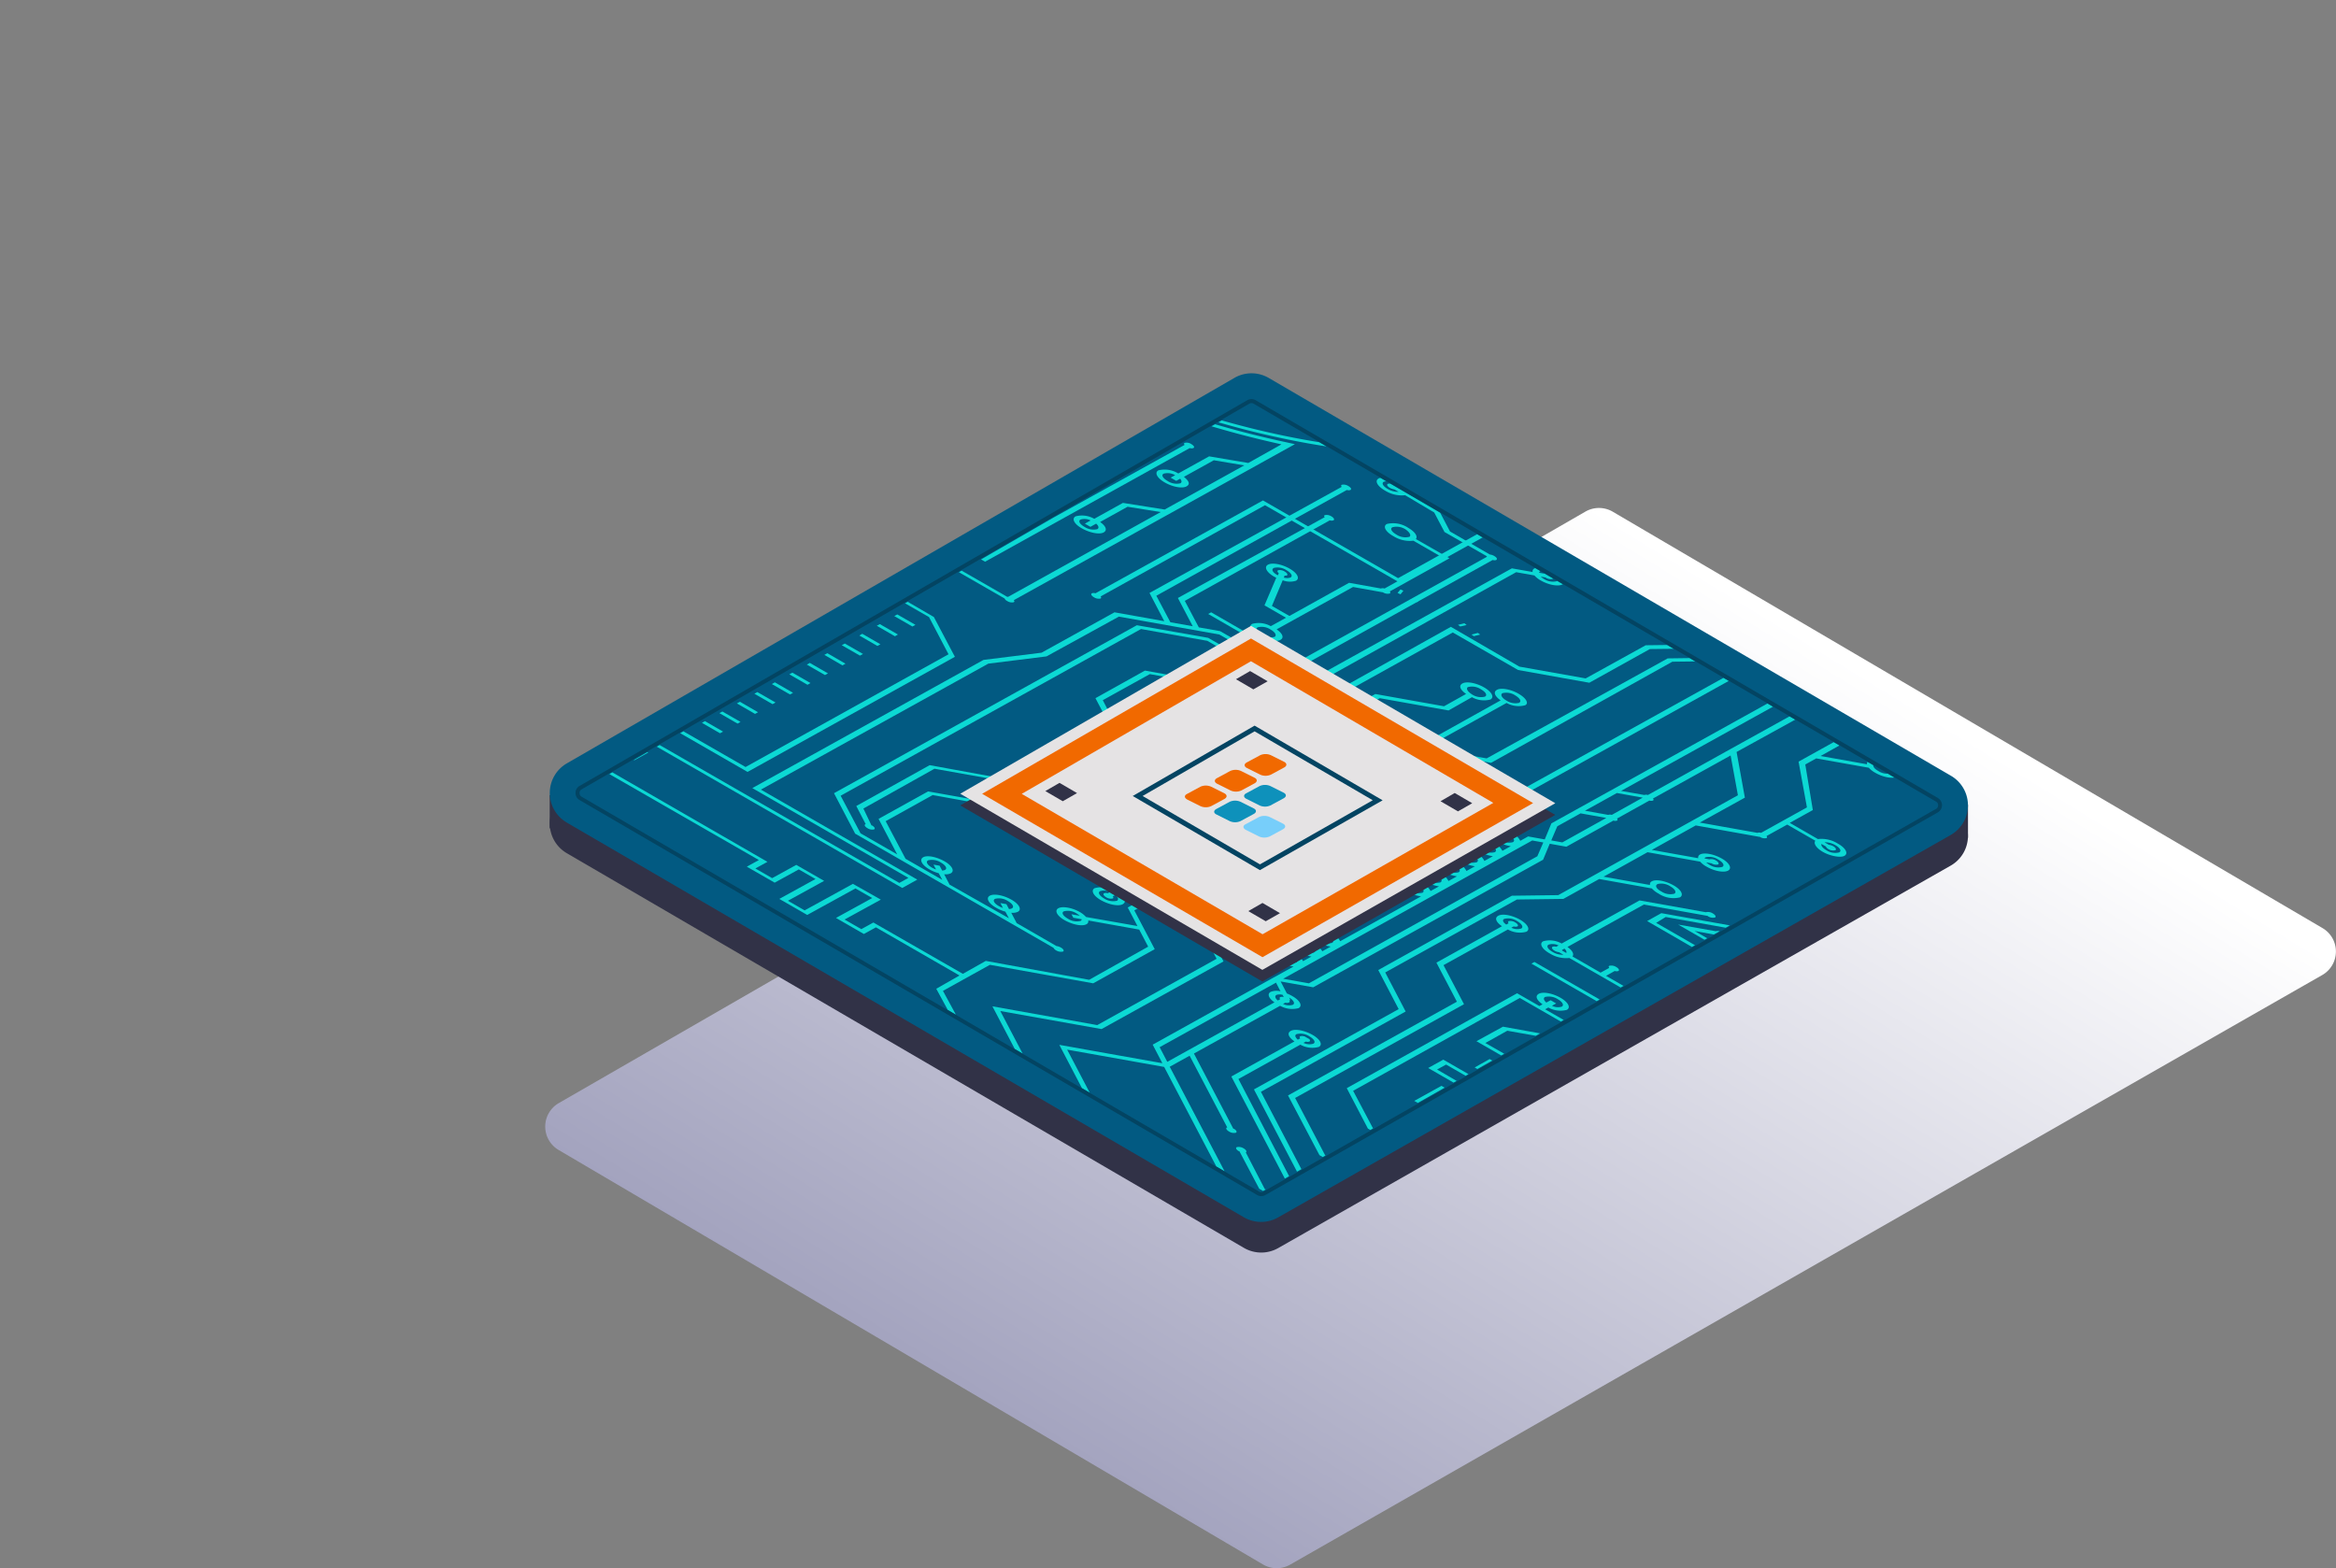 <svg xmlns="http://www.w3.org/2000/svg" xmlns:xlink="http://www.w3.org/1999/xlink" viewBox="0 0 352.3 236.51"><rect x="0" y="0" width="352.3" height="236.51" fill="#808080" stroke="none"/><defs><style>.cls-1{fill:none;}.cls-2{isolation:isolate;}.cls-3{mix-blend-mode:multiply;fill:url(#_ÂÁ_Ï_ÌÌ_È_ËÂÌÚ_12);}.cls-4{fill:#313247;}.cls-5{fill:#025a82;}.cls-6{clip-path:url(#clip-path);}.cls-7{fill:#0cd9d4;}.cls-8{fill:#e5e3e4;}.cls-9{fill:#f16900;}.cls-10{fill:#034462;}.cls-11{fill:#0e91bb;}.cls-12{fill:#77cefa;}</style><linearGradient id="_ÂÁ_Ï_ÌÌ_È_ËÂÌÚ_12" x1="89.29" y1="174.98" x2="177.18" y2="31.75" gradientUnits="userSpaceOnUse"><stop offset="0" stop-color="#a1a1bd"/><stop offset="1" stop-color="#fff"/></linearGradient><clipPath id="clip-path" transform="translate(82.21 56.29)"><polygon class="cls-1" points="107.92 123.52 4.68 63.34 106.6 4.48 210.59 65.1 107.92 123.52"/></clipPath></defs><g class="cls-2"><g id="Layer_2" data-name="Layer 2"><g id="Layer_1-2" data-name="Layer 1"><path class="cls-3" d="M268.07,83.68,161,20.87a4.1,4.1,0,0,0-4.12,0L2.05,110.07a4.09,4.09,0,0,0,0,7.07l106.23,62.51a4.08,4.08,0,0,0,4.11,0L268,90.76A4.09,4.09,0,0,0,268.07,83.68Z" transform="translate(82.21 56.29)"/><path class="cls-4" d="M212,65.31l-102.91-60a5.16,5.16,0,0,0-5.17,0L3.26,63.46a5.16,5.16,0,0,0,0,8.91l102.17,59.55a5.18,5.18,0,0,0,5.14,0L212,74.24A5.15,5.15,0,0,0,212,65.31Z" transform="translate(82.21 56.29)"/><polygon class="cls-4" points="82.9 124.91 296.8 126.36 296.8 121.36 82.9 119.91 82.9 124.91"/><path class="cls-5" d="M212,60.69,109.12.7a5.16,5.16,0,0,0-5.17,0L3.26,58.84a5.16,5.16,0,0,0,0,8.91L105.41,127.3a5.18,5.18,0,0,0,5.14,0L212,69.62A5.15,5.15,0,0,0,212,60.69Z" transform="translate(82.21 56.29)"/><g class="cls-6"><path class="cls-7" d="M87,8.88a1.28,1.28,0,0,0-1-.19c-.12.06-.12.18,0,.31L63,21.73,44.26,11l3.88.69,4.33,2.49c-.33.4.13,1.1,1.15,1.69s2.61.92,3.24.57.19-1.17-1-1.84a4.73,4.73,0,0,0-3-.68l-4.68-2.69-5.17-.92-9.75-5.6L31.85,1.91,40.77-3,38.92-6.5,18.26-18.39l-.61.16L38.12-6.45l1.63,3L33.24.19l-1-1.92,5.7-3.17L31.34-8.68A.73.73,0,0,0,31-9.06a1.34,1.34,0,0,0-1.06-.19c-.2.12-.06.39.31.6a1.65,1.65,0,0,0,.67.22l5.74,3.3-5.44,3L32.6.54l-1.79,1,1.72,3.19L63.37,22.47l23.41-13a.84.84,0,0,0,.55,0C87.54,9.36,87.4,9.09,87,8.88ZM53.34,14.64l1.35.77.46-.25-1.36-.77a3,3,0,0,1,1.65.43c.69.39,1,.89.58,1.1a2.45,2.45,0,0,1-2-.35C53.53,15.26,53.25,14.88,53.34,14.64Z" transform="translate(82.21 56.29)"/><path class="cls-7" d="M111.88,10.43A149.4,149.4,0,0,1,68.87-6C58.45-12,50.12-18.61,44.58-25.11l-.65.16A78.87,78.87,0,0,0,57.15-13L50.78-9.49l-8.41-2.87L33-17.77a.79.79,0,0,0-.39-.38,1.31,1.31,0,0,0-1-.19c-.2.11-.06.38.31.6a1.82,1.82,0,0,0,.67.22L42-12.06l9.32,3.21,6.56-3.64c.74.53,1.5,1.07,2.28,1.59L52.48-6.63,44.1-9.57,25.53-20.25l-.62.16,14.62,8.41-3.45-.44-6.53-3.76a.8.8,0,0,0-.38-.38,1.32,1.32,0,0,0-1.05-.19c-.2.12-.06.38.32.6a1.56,1.56,0,0,0,.66.22l6.93,4,4.59.58,3.12,1.8L53-6l7.91-4.4c1.8,1.2,3.66,2.38,5.6,3.54l-10.75,6a.83.83,0,0,0-.55,0c-.21.11-.07.38.32.6a1.34,1.34,0,0,0,1.05.18c.11-.06.1-.18,0-.31l10.76-6,1,.6c.49.29,1,.56,1.49.84l-14.33,8a.83.83,0,0,0-.55,0c-.2.11-.06.38.32.6a1.29,1.29,0,0,0,1.06.18c.11-.06.11-.18,0-.31L70.75-4.42Q73.81-2.74,77-1.2l-3,1.7a3.89,3.89,0,0,0-3-.45c-.63.35-.2,1.18,1,1.84s2.62.93,3.25.58.3-.89-.42-1.47L77.9-.75c.85.41,1.7.81,2.56,1.2L74.1,4,63.8,2.15,54.87,7.1a.84.84,0,0,0-.55,0c-.2.11-.06.38.31.59a1.31,1.31,0,0,0,1.06.19c.12-.06.11-.18,0-.31l8.75-4.85,10.3,1.84L81.4.88c.88.4,1.76.78,2.65,1.16l-8.6,4.77L65.69,5.07l-10.83,6a.8.8,0,0,0-.54,0c-.21.11-.07.38.31.6a1.31,1.31,0,0,0,1,.18c.12-.06.11-.18,0-.3L66.33,5.66,76.1,7.4,85,2.45a149.74,149.74,0,0,0,26.05,8.27l-5,2.81-5.91-1-4.65,2.58a3.91,3.91,0,0,0-3-.47c-.63.35-.19,1.18,1,1.85s2.6.92,3.24.57.31-.87-.39-1.44l4.51-2.5,4.59.77-12,6.66-6.3-1-4.32,2.4a3.71,3.71,0,0,0-2.82-.37c-.63.35-.2,1.18,1,1.84s2.62.93,3.24.58.28-1-.54-1.57l4.14-2.3,5,.8-23,12.78-.16,0-42-24.14c.32-.4-.14-1.11-1.15-1.69a4.08,4.08,0,0,0-3.24-.58c-.62.35-.2,1.17,1,1.84a4.65,4.65,0,0,0,3,.68l42,24.14a.79.79,0,0,0,.39.38,1.29,1.29,0,0,0,1,.19c.12-.07.12-.18,0-.31l42.4-23.53ZM74.32,2a2.45,2.45,0,0,1-1.95-.35c-.7-.4-1-.89-.58-1.1a2.19,2.19,0,0,1,1.69.21l-.67.37.84.48.6-.33C74.53,1.56,74.58,1.84,74.32,2Zm21.5,14.59a2.45,2.45,0,0,1-1.95-.35c-.69-.4-1-.89-.58-1.1a2.27,2.27,0,0,1,1.73.23l-.68.37.84.49.59-.33C96,16.17,96.07,16.44,95.82,16.58ZM83.28,23.51a2.47,2.47,0,0,1-1.94-.35c-.7-.4-1-.89-.58-1.1a2,2,0,0,1,1.51.14l-.87.48.84.48.86-.48C83.48,23,83.57,23.34,83.28,23.51ZM26.68,9,26,8.65a.73.73,0,0,0-.37-.38,1.3,1.3,0,0,0-1.06-.19c-.2.11-.06.38.31.59a1.73,1.73,0,0,0,.67.23l.66.38a3.1,3.1,0,0,1-1.64-.43c-.69-.4-.95-.9-.58-1.1A2.44,2.44,0,0,1,26,8.09C26.49,8.41,26.77,8.78,26.68,9Z" transform="translate(82.21 56.29)"/><path class="cls-7" d="M126.4-37.92C99.6-53.33,66.54-60.06,49.2-54.18l.42.63c17-6,49.77.61,76.33,15.89C154.57-21.2,165.25-.82,149.77,7.78S98.39,10,69.77-6.5c-10.51-6-18.6-12.62-23.86-18.95l-.64.16c5.35,6.36,13.48,13,24,19C98.4,10.49,134.87,17,150.6,8.26c.27-.15.51-.31.76-.46L155.44,16,128.64,30.9,108.26,19.18,83,33.18a.87.87,0,0,0-.54,0c-.21.12-.07.38.31.6a1.32,1.32,0,0,0,1,.19c.12-.07.11-.19,0-.31l24.8-13.76L129,31.64l27.44-15.23-4.47-9C165.64-1.76,154.58-21.71,126.4-37.92Z" transform="translate(82.21 56.29)"/><path class="cls-7" d="M97.45,10.68a1.24,1.24,0,0,0-1-.18c-.13.06-.12.17,0,.3L66,27.68,33.29,8.89a.8.8,0,0,0-.38-.38,1.34,1.34,0,0,0-1.06-.19c-.2.11-.06.38.32.6a1.9,1.9,0,0,0,.66.22L66.35,28.42,97.22,11.28a.84.84,0,0,0,.55,0C98,11.17,97.83,10.9,97.45,10.68Z" transform="translate(82.21 56.29)"/><path class="cls-7" d="M92.31,9.74a1.28,1.28,0,0,0-1-.19c-.12.06-.11.18,0,.31L64.42,24.74,29.29,4.53c.33-.4-.13-1.1-1.15-1.69s-2.61-.92-3.24-.58-.19,1.18,1,1.85a4.71,4.71,0,0,0,3,.68l36,20.69L92.08,10.34a.8.8,0,0,0,.54,0C92.83,10.22,92.69,10,92.31,9.74ZM28.41,4l-.65-.38a.8.8,0,0,0-.38-.38,1.34,1.34,0,0,0-1.06-.19c-.2.12-.06.38.32.6a1.71,1.71,0,0,0,.67.22l.65.38a2.89,2.89,0,0,1-1.63-.43c-.7-.4-1-.89-.58-1.1a2.43,2.43,0,0,1,1.94.35C28.24,3.41,28.5,3.78,28.41,4Z" transform="translate(82.21 56.29)"/><path class="cls-7" d="M-53.77,3.82a4.71,4.71,0,0,0-3-.68l-2.84-1.63-.62.16,3,1.73c-.32.4.13,1.1,1.15,1.68s2.61.93,3.24.58S-52.61,4.49-53.77,3.82Zm.13,1.36a2.42,2.42,0,0,1-1.94-.35c-.55-.31-.83-.68-.73-.93l.66.38a.8.8,0,0,0,.38.38,1.31,1.31,0,0,0,1.05.19c.21-.12.06-.38-.31-.6A1.82,1.82,0,0,0-55.2,4l-.66-.38a2.94,2.94,0,0,1,1.64.43C-53.52,4.48-53.26,5-53.64,5.18Z" transform="translate(82.21 56.29)"/><path class="cls-7" d="M50.84,32.23c.32-.4-.14-1.1-1.16-1.69s-2.6-.92-3.23-.57-.2,1.17,1,1.83a4.68,4.68,0,0,0,3,.69l7.45,4.28,2.94,5.61-30.61,17L7.43,46.29,4.57,40.84,26.68,28.58-28.14-2.95l-1.63-3.16-.74.19,1.56,3L25.38,28.35,3.55,40.47l2.69,5.14L-3.3,40.12l-3.2-5.37,16.59-9.21L7.7,19.45-33.19-4.08l-.55-1-.72.19L-34-4,6.86,19.48l2.23,5.67L6.28,26.71l-1.11-2.1c.09-.13,0-.35-.36-.53a1.34,1.34,0,0,0-1.06-.19c-.2.11,0,.38.32.6l.28.13,1.28,2.45L.77,29.76l-1-1.91.06,0c.2-.11.06-.38-.31-.59a1.28,1.28,0,0,0-1-.19c-.21.11-.07.38.31.6l.08,0L.13,30.12-4.71,32.8l-1-1.87.05,0c.21-.11.06-.38-.31-.59A1.3,1.3,0,0,0-7,30.13c-.2.11-.06.38.32.59l.08,0,1.26,2.4-2.19,1.22,3,5-8.4-4.83-2.84-5.41L-1.06,21l-1.78-3.39L-33.94-.28c.33-.4-.12-1.11-1.14-1.69s-2.61-.93-3.24-.58-.19,1.17,1,1.84a4.65,4.65,0,0,0,3,.68L-12,12.83l-6.64-2.23-7.61-4.38c.33-.4-.13-1.1-1.15-1.69S-30,3.6-30.68,4s-.19,1.18,1,1.84a4.59,4.59,0,0,0,3,.68L-18.93,11l8.79,3,5,2.88-15.43-4.93-6.09-3.5A.79.79,0,0,0-27,8a1.31,1.31,0,0,0-1.05-.19c-.2.11-.06.38.32.6a1.72,1.72,0,0,0,.66.22l6.31,3.63,17.2,5.5,1.51,2.87-14.72,8.17,2.67,5.1-5.56-3.2L-23,25.24-11.72,19l-8.45-4.86c.33-.4-.13-1.1-1.14-1.69-1.16-.66-2.62-.93-3.24-.58s-.2,1.18,1,1.84a4.61,4.61,0,0,0,3,.68L-13,18.73l-11.07,6.14L-21,30-42.38,17.65l3.89.69,1.13.65c-.33.4.14,1.11,1.16,1.69s2.6.92,3.23.57.2-1.17-1-1.83a4.56,4.56,0,0,0-3-.68l-1.48-.85L-43.56,17l-9-5.2,4.43,1,.84.48c-.32.4.14,1.1,1.15,1.69s2.61.92,3.24.58.19-1.18-1-1.85a4.62,4.62,0,0,0-3-.67L-48,12.34-53.94,11l-2.72-1.56-3.09-5.89-2.39-1.38-.62.16,2.2,1.27,3.09,5.89,88,50.63L61.8,42.76l-3.17-6Zm-.88-.5-.65-.38a.89.89,0,0,0-.39-.38,1.32,1.32,0,0,0-1.05-.19c-.21.12-.07.38.31.6a1.76,1.76,0,0,0,.67.22l.65.38a2.91,2.91,0,0,1-1.63-.43c-.7-.4-1-.89-.58-1.1a2.43,2.43,0,0,1,1.94.35C49.78,31.11,50.05,31.48,50,31.73ZM-34.81-.78-36-1.46l-.46.25,1.18.67A3,3,0,0,1-36.89-1c-.7-.4-1-.9-.59-1.11a2.45,2.45,0,0,1,1.95.35C-35-1.4-34.71-1-34.81-.78Zm7.65,6.49-.66-.37A.79.79,0,0,0-28.21,5a1.25,1.25,0,0,0-1-.19c-.21.11-.07.38.31.59a1.73,1.73,0,0,0,.67.23l.65.38a3,3,0,0,1-1.64-.43c-.69-.4-1-.9-.57-1.1a2.42,2.42,0,0,1,1.94.34C-27.34,5.1-27.08,5.47-27.16,5.71Zm5.46,7.51a.76.76,0,0,0-.38-.38,1.32,1.32,0,0,0-1.05-.19c-.2.11-.07.38.31.6a1.76,1.76,0,0,0,.67.22l.66.38a2.94,2.94,0,0,1-1.64-.43c-.7-.4-1-.9-.58-1.1a2.39,2.39,0,0,1,1.94.35c.55.31.82.68.73.93Zm-14.78,6.27.66.38a.8.8,0,0,0,.38.38,1.28,1.28,0,0,0,1,.19c.21-.11.07-.38-.31-.6a1.82,1.82,0,0,0-.67-.22l-.66-.38a2.94,2.94,0,0,1,1.64.43c.7.4,1,.89.58,1.1a2.45,2.45,0,0,1-1.94-.34C-36.3,20.11-36.57,19.74-36.48,19.49Zm-10-5.74.66.38a.72.72,0,0,0,.38.38,1.32,1.32,0,0,0,1.05.19c.21-.12.06-.38-.32-.6a1.72,1.72,0,0,0-.66-.22L-46,13.5a2.94,2.94,0,0,1,1.64.43c.69.4.95.89.58,1.1a2.42,2.42,0,0,1-1.94-.34C-46.28,14.37-46.55,14-46.46,13.75Z" transform="translate(82.21 56.29)"/><path class="cls-7" d="M166.71,37.16,127,14.31a.87.87,0,0,0-.4-.38,1.27,1.27,0,0,0-1-.19c-.2.11-.06.38.32.6a1.76,1.76,0,0,0,.67.22l39.92,23L175,40.38,181.2,44,143.31,65l-5.18-.92L99.74,85.36l1.53,2.94-18,10L67.46,95.47,78.22,116l0,0c-.21.11-.06.38.31.6a1.35,1.35,0,0,0,1,.18c.21-.11.07-.38-.31-.6l-.08,0-10.49-20,15.27,2.72,18.39-10.2-1.55-2.94,38-21.1,5.18.92,38.53-21.38L175.25,40Z" transform="translate(82.21 56.29)"/><path class="cls-7" d="M104.56,106.43l9.34-5.18a3.65,3.65,0,0,0,2.79.34c.63-.34.2-1.17-1-1.84s-2.61-.92-3.24-.57-.28,1,.57,1.58l-9.53,5.29,9.37,17.87,33.64,19.53.46-.25-33.3-19.33Zm8.77-6.77a2.45,2.45,0,0,1,1.94.34c.7.41,1,.9.58,1.11a2,2,0,0,1-1.48-.13l.36-.2a.81.81,0,0,0,.54,0c.12-.07.11-.19,0-.31l.09,0-.85-.48-.08,0a.9.9,0,0,0-.55,0c-.12.07-.11.18,0,.31l-.36.2C113.14,100.17,113,99.82,113.33,99.66Z" transform="translate(82.21 56.29)"/><path class="cls-7" d="M217.44,43.6l.21-7.53,6.19-3.44-.46-.69-6.68,3.71-.11,3.8-5-1-7.44,4.14,1.26,6.89-16.37,9.09,1.26,6.9-6.92,3.84a.83.83,0,0,0-.55,0l0,0-8.69-1.55L180.94,64l-1.25-6.89L196.22,48l1.66-.92-1.27-6.89,23.54-13.07-.46-.69L195.63,39.74l1.26,6.89-1.52.85L192.86,46l1.82-1-51-29.34a.8.8,0,0,0-.38-.38,1.32,1.32,0,0,0-1.05-.19c-.21.11-.07.38.31.6a1.82,1.82,0,0,0,.67.22l50.17,28.86-1.37.76L137.33,14.1c.33-.41-.13-1.11-1.15-1.69s-2.61-.93-3.24-.58-.19,1.17,1,1.84a4.74,4.74,0,0,0,3,.68L191.56,45.8l-39.8,22.08-1,2.42-2.51-.45-1.18.66a2.62,2.62,0,0,0-1.19-1.15c-1.16-.66-2.62-.92-3.24-.58s-.2,1.18,1,1.84a5.69,5.69,0,0,0,2,.7l-1.27.7a2.66,2.66,0,0,0-1.19-1.14c-1.16-.67-2.62-.93-3.24-.58s-.19,1.17,1,1.84a5.64,5.64,0,0,0,2,.69l-1.28.71a2.68,2.68,0,0,0-1.19-1.15c-1.16-.67-2.61-.93-3.24-.58s-.2,1.18,1,1.84a5.74,5.74,0,0,0,2,.7l-1.28.71a2.57,2.57,0,0,0-1.19-1.15c-1.16-.67-2.61-.93-3.24-.58s-.2,1.17,1,1.84a5.53,5.53,0,0,0,2,.69l-1.28.71a2.57,2.57,0,0,0-1.19-1.15c-1.16-.67-2.61-.93-3.24-.58s-.19,1.18,1,1.84a5.94,5.94,0,0,0,2,.7l-1.27.7a2.76,2.76,0,0,0-1.2-1.15c-1.16-.66-2.61-.92-3.24-.58s-.19,1.18,1,1.85a5.6,5.6,0,0,0,2,.69l-12.19,6.76a2.76,2.76,0,0,0-1.2-1.15c-1.16-.66-2.6-.92-3.23-.57s-.2,1.17,1,1.84a5.66,5.66,0,0,0,2,.69l-1.27.71A2.68,2.68,0,0,0,115.82,86c-1.16-.66-2.61-.92-3.24-.58s-.2,1.18,1,1.84a5.69,5.69,0,0,0,2,.7l-1.27.7a2.66,2.66,0,0,0-1.19-1.14c-1.16-.67-2.62-.93-3.25-.58s-.18,1.17,1,1.84a5.64,5.64,0,0,0,2,.69L110,91.06l-.19.1L91.63,101.25l1.46,2.8-15.54-2.77,10,19.13-4.72-.84.27.52,4.73.84.63,1.21.92.16-.64-1.21,12.31,2.2,40.17,23.1.46-.25-40.53-23.31-12.68-2.26L78.73,102l14.63,2.61,9.18,17.51,40.52,23.31.45-.26L103.34,122,94.2,104.58l3-1.66,5.68,10.82h-.06c-.21.11-.06.38.31.6a1.34,1.34,0,0,0,1.06.19c.2-.12.06-.38-.32-.6,0,0,0,0-.08,0l-5.94-11.34,13-7.2a3.7,3.7,0,0,0,2.79.35c.63-.35.2-1.18-1-1.84a5,5,0,0,0-.77-.37l-.94-1.81,4.91.88,34.67-19.24,1-2.41,2.51.45,7.09-3.94a.8.8,0,0,0,.54,0c.12-.06.11-.18,0-.3l4.88-2.72a.92.92,0,0,0,.55,0c.12-.07.11-.19,0-.31l11.71-6.49,1.1,6L152.8,78.7l-7,.09L125.65,90l3.08,5.89L106.9,108l7.82,14.93,7,4,8.54,2.86,20,11.61.46-.25-20.06-11.67-.1-.06L122,126.57l-6.46-3.71-7.59-14.5,21.83-12.11-3.08-5.89,19.86-11,7-.09,5.41-3,7.94,1.42a3.53,3.53,0,0,0,1,.77,4.06,4.06,0,0,0,3.23.58c.63-.35.2-1.18-1-1.84s-2.62-.93-3.24-.58a.49.49,0,0,0-.27.55l-7-1.25,6.63-3.69,7.93,1.42a3.59,3.59,0,0,0,1,.77c1.15.67,2.61.93,3.23.58s.19-1.18-1-1.84-2.62-.93-3.25-.58a.5.5,0,0,0-.27.55l-7-1.25,6.63-3.69,9.6,1.72.07,0a1.28,1.28,0,0,0,1,.19c.12-.06.11-.18,0-.31l3.13-1.73,4.24,2.44c-.32.4.14,1.11,1.15,1.69s2.62.93,3.24.58.19-1.18-1-1.84a4.61,4.61,0,0,0-3-.68l-4.25-2.45,3.48-1.93L190.05,59l1.65-.92,7.93,1.41a3.65,3.65,0,0,0,1,.77c1.16.67,2.62.93,3.25.58s.19-1.17-1-1.83-2.62-.93-3.24-.59a.5.5,0,0,0-.28.55l-7-1.25L199,54l7.93,1.41a3.7,3.7,0,0,0,1,.78c1.16.66,2.62.92,3.24.58s.19-1.18-1-1.84-2.61-.93-3.23-.58a.5.5,0,0,0-.28.55l-7-1.26,6.81-3.77L205.15,43l7.11-3.94,4.32.86-.1,3.64,23.7,13.63-.55-.83Zm-81-30-.66-.38a.9.9,0,0,0-.38-.38,1.34,1.34,0,0,0-1.06-.19c-.2.12-.06.38.32.6a1.78,1.78,0,0,0,.67.23l.66.37a3,3,0,0,1-1.64-.42c-.7-.4-1-.9-.58-1.11a2.47,2.47,0,0,1,1.94.35C136.28,13,136.55,13.35,136.46,13.59ZM110,94.87l-13.17,7.31-3,1.66-1.15-2.21,17.55-9.73.68,1.31a2.34,2.34,0,0,0-1.48.08C108.86,93.59,109.12,94.27,110,94.87Zm2.21,0c.12-.06.11-.18,0-.31l.09,0,.09-.06-.18-.35c.68.4.93.89.56,1.09a2,2,0,0,1-1.48-.13l.36-.19A.8.8,0,0,0,112.19,94.89Zm-1-1.16.19.37a.82.82,0,0,0-.54,0c-.11.07-.11.19,0,.32l-.36.19c-.4-.33-.5-.67-.2-.84A1.51,1.51,0,0,1,111.17,93.73ZM144,70.37c-.69-.4-1-.89-.58-1.1a2.41,2.41,0,0,1,1.94.34c.7.4,1,.9.58,1.11A2.42,2.42,0,0,1,144,70.37Zm-2.73,1.51c-.7-.39-1-.89-.58-1.1a2.42,2.42,0,0,1,1.94.35c.69.4,1,.89.58,1.1A2.42,2.42,0,0,1,141.29,71.88Zm-2.73,1.52c-.7-.4-1-.9-.58-1.11a2.47,2.47,0,0,1,1.94.35c.7.4,1,.9.58,1.11A2.42,2.42,0,0,1,138.56,73.4Zm-2.73,1.51c-.7-.4-1-.89-.58-1.1a2.45,2.45,0,0,1,1.95.35c.69.4,1,.89.57,1.1A2.43,2.43,0,0,1,135.83,74.91Zm-2.73,1.52c-.69-.4-.95-.9-.58-1.11a2.49,2.49,0,0,1,1.95.35c.69.4.95.9.58,1.11A2.45,2.45,0,0,1,133.1,76.43ZM130.37,78c-.69-.41-1-.9-.57-1.11a2.43,2.43,0,0,1,1.94.35c.69.4.95.89.58,1.1A2.48,2.48,0,0,1,130.37,78Zm-13.65,7.56c-.69-.39-1-.89-.57-1.1a2.47,2.47,0,0,1,1.94.35c.7.4,1,.89.58,1.1A2.41,2.41,0,0,1,116.72,85.51ZM114,87c-.69-.4-.95-.89-.57-1.1a2.42,2.42,0,0,1,1.94.34c.69.4,1,.9.58,1.11A2.45,2.45,0,0,1,114,87Zm-2.72,1.51c-.7-.4-1-.89-.58-1.1a2.46,2.46,0,0,1,2,.35c.69.4,1,.89.57,1.1A2.42,2.42,0,0,1,111.27,88.54Zm38.36-15.67L115.19,92l-3.88-.69,37.56-20.85,1.67.3Zm3.77-2.09-1.67-.3.91-2.13,3.51-1.95,3.88.69Zm7.46-4.15a.88.88,0,0,0-.54,0l0,0-3.5-.63,4.81-2.67,3.89.7Zm17.85-9.9L166.32,63.6a.91.91,0,0,0-.55,0l0,0-3.5-.62L192.4,46.28l2.52,1.45Zm-11,20.34a2.46,2.46,0,0,1,2,.35c.69.4.95.89.57,1.1a2.41,2.41,0,0,1-1.94-.34C167.61,77.78,167.35,77.28,167.73,77.07ZM175,73a2.43,2.43,0,0,1,1.94.35c.7.4,1,.9.58,1.1a2.41,2.41,0,0,1-1.94-.34,2.71,2.71,0,0,1-.48-.35l.72.13.07,0a1.28,1.28,0,0,0,1,.19c.21-.11.06-.38-.31-.6a1.31,1.31,0,0,0-1-.18s0,0,0,0l-.72-.13A.29.29,0,0,1,175,73Zm18.15-1.64a.86.86,0,0,0,.38.39,1.34,1.34,0,0,0,1.05.18c.21-.11.07-.38-.31-.6a1.82,1.82,0,0,0-.67-.22l-.65-.38a3.09,3.09,0,0,1,1.63.43c.7.4,1,.89.57,1.1a2.39,2.39,0,0,1-1.93-.34c-.55-.32-.82-.69-.73-.94Zm7.32-12.49a2.45,2.45,0,0,1,1.94.34c.7.4,1,.9.58,1.11a2.43,2.43,0,0,1-1.94-.35C200.37,59.6,200.1,59.11,200.48,58.9Zm7.28-4a2.43,2.43,0,0,1,1.94.35c.7.4,1,.89.58,1.1a2.43,2.43,0,0,1-1.94-.35C207.64,55.56,207.38,55.07,207.76,54.86Z" transform="translate(82.21 56.29)"/><path class="cls-7" d="M232.08,68.91l-.27,4L202,89.38a3.71,3.71,0,0,0-2.79-.35c-.63.35-.2,1.17,1,1.84s2.61.93,3.24.58.28-1-.57-1.59l29.87-16.57.28-4,11.12-6.17-.46-.69ZM202.61,91a2.43,2.43,0,0,1-1.94-.35c-.7-.4-1-.9-.58-1.1a2,2,0,0,1,1.48.12l-.36.2a.84.84,0,0,0-.55,0c-.2.11-.06.38.32.6a1.3,1.3,0,0,0,1.05.18c.12-.06.11-.18,0-.3l.36-.2C202.8,90.46,202.91,90.8,202.61,91Z" transform="translate(82.21 56.29)"/><path class="cls-7" d="M177.79,42.51c-1.16-.67-2.61-.93-3.24-.58-.36.2-.36.57-.08,1L169.3,43,142,58.08l-4.44-.79,0,0a1.33,1.33,0,0,0-1.06-.19c-.11.07-.1.18,0,.31l-4.05,2.25a3.61,3.61,0,0,0-2.79-.35c-.63.35-.19,1.17,1,1.84a6.54,6.54,0,0,0,1.35.56l.82,1.56-10.27,5.7-1.07-2a1.7,1.7,0,0,0,.89-.15c.63-.35.2-1.17-1-1.84s-2.6-.92-3.23-.57-.2,1.17,1,1.84a6,6,0,0,0,1.44.58l1.33,2.54L117,72,116,69.9a1.83,1.83,0,0,0,.93-.14c.63-.35.2-1.18-1-1.84s-2.61-.93-3.24-.58-.19,1.17,1,1.84a6,6,0,0,0,1.4.57l1.34,2.57-1.63.9-4.53-.81L108,68.11a1.72,1.72,0,0,0,.87-.15c.63-.35.2-1.17-1-1.84s-2.62-.93-3.24-.58-.19,1.18,1,1.84a5.73,5.73,0,0,0,1.47.59l2.25,4.28-4.92-.88-16.56,9.2,1.46,2.79L81.58,82a3.63,3.63,0,0,0-.94-.75c-1.16-.66-2.62-.92-3.24-.57s-.2,1.17,1,1.83,2.61.93,3.24.58a.49.49,0,0,0,.27-.57l7.69,1.38,1.35,2.57-8.9,5L66.46,88.62,63,90.57,49.51,82.83l-1.82,1-2.53-1.45,5.47-3L46.42,77l-7.28,4-2.52-1.45,5.46-3-4.2-2.41-3.64,2-2.53-1.46,1.82-1L9.4,59.76-1,57.92l-12.85-7.39,2.29-1.28a3.65,3.65,0,0,0,2.79.34c.64-.34.2-1.17-1-1.83s-2.61-.93-3.23-.58-.29,1,.56,1.59L-14.66,50l-5.88-3.39.48-.26a3.73,3.73,0,0,0,2.8.35c.62-.35.19-1.17-1-1.84s-2.61-.93-3.24-.58-.28,1,.57,1.59l-.48.26-5.92-3.4L-32,33.84l-11.67-6.7c.35-.4-.11-1.12-1.13-1.71s-2.62-.93-3.24-.58-.2,1.18,1,1.84a4.7,4.7,0,0,0,2.94.69l11.33,6.52,4.29,8.18-2.33-1.34L-34,34.82-57.39,21.35l-.88-1.69a1.85,1.85,0,0,0,1-.15c.63-.35.2-1.17-1-1.84s-2.61-.92-3.24-.58-.19,1.18,1,1.84a5.6,5.6,0,0,0,1.35.56l.62,1.18-5.51-3.17-3.38-6.06L-77,6l-.62.16L-72,9.32l-4.09-.73-3.44-2-.62.15,4,2.27,5.39,1,2.59,1.5L-66.85,14l-4.6-.77L-80.68,8a.76.76,0,0,0-.38-.38,1.34,1.34,0,0,0-1.06-.19c-.2.12-.06.38.32.6a1.76,1.76,0,0,0,.67.22l9.58,5.52,5,.83,1.67,3,30.12,17.33L-32,40.06-58.36,24.9l-3.31,1.83-1-1.93h0c.21-.12.07-.39-.31-.61A1.32,1.32,0,0,0-64,24c-.2.11-.06.38.32.6l.08,0,1.29,2.46-3,1.67-2.59-5,.06,0c.2-.11.06-.38-.32-.59a1.28,1.28,0,0,0-1-.19c-.21.11-.07.38.31.6l.08,0L-66,29.11l-3,1.67-2.62-5h0c.21-.12.07-.38-.31-.6a1.32,1.32,0,0,0-1-.19c-.21.11-.06.38.31.6l.08,0,2.9,5.48-.82.45.84.49L-58,25.63-1.07,58.37,9.3,60.22,32.24,73.41l-1.82,1,4.2,2.41,3.64-2,2.52,1.45-5.46,3,4.21,2.42,7.27-4,2.53,1.45-5.46,3,4.2,2.42,1.82-1L62.5,90.82l-3.51,2,4.74,8.71-9.9-1.77-9.74-5.6L41.73,89.6a1.78,1.78,0,0,0,1-.14c.63-.35.19-1.18-1-1.84s-2.6-.93-3.23-.58-.2,1.17,1,1.84a5.77,5.77,0,0,0,1.34.56l2.09,4L34,88.31l-.81-1.56a1.85,1.85,0,0,0,1-.15c.63-.35.2-1.17-1-1.84s-2.62-.93-3.24-.58-.2,1.17,1,1.84a5.44,5.44,0,0,0,1.35.56l.54,1-19-10.91-3.09-5.89L-17.63,54.5c.32-.41-.14-1.11-1.15-1.69s-2.62-.93-3.24-.58-.2,1.17,1,1.84a4.74,4.74,0,0,0,3,.68l28,16.12L13,76.76l40.69,23.4L64,102l5.62,10.33.91.16L60,93.14l7.08-3.93L82.66,92l9.28-5.15L88.86,81,105,72l10.37,1.85,18.38-10.2-.93-1.78a1.67,1.67,0,0,0,1-.15c.55-.3.29-1-.57-1.58l4.05-2.25a.92.92,0,0,0,.55,0s0,0,0,0l4.81.86L170,43.5l5-.06a5.42,5.42,0,0,0,.5.33c1.16.67,2.6.92,3.23.57S179,43.17,177.79,42.51Zm-58.26,23.4c-.7-.4-1-.89-.58-1.1a2.43,2.43,0,0,1,1.94.35c.7.4,1,.89.58,1.1A2.42,2.42,0,0,1,119.53,65.91Zm-5.44,3c-.69-.4-1-.9-.58-1.11a2.45,2.45,0,0,1,1.95.35c.69.4,1,.89.58,1.1A2.44,2.44,0,0,1,114.09,68.93Zm-6.65-1.82c.14-.12,0-.36-.34-.57a1.31,1.31,0,0,0-1-.18c-.21.11-.07.38.31.6l.22.1.21.38a3.22,3.22,0,0,1-.75-.31c-.68-.4-1-.9-.57-1.1a2.41,2.41,0,0,1,1.94.34c.69.4,1,.9.58,1.11a1.24,1.24,0,0,1-.32.08ZM80.76,82.59a2.42,2.42,0,0,1-1.94-.35c-.7-.4-1-.89-.58-1.1a2.42,2.42,0,0,1,1.94.34,2.5,2.5,0,0,1,.45.33l-1.25-.22.28.52,1.27.23A.31.31,0,0,1,80.76,82.59ZM-12.08,47.66a2.43,2.43,0,0,1,1.94.35c.69.4,1,.9.57,1.1A2,2,0,0,1-11,49l.36-.2a.88.88,0,0,0,.54,0c.21-.11.07-.38-.31-.6A1.32,1.32,0,0,0-11.51,48c-.11.06-.1.18,0,.3l-.36.2C-12.28,48.17-12.38,47.83-12.08,47.66Zm-32.43-21-.64-.37a.74.74,0,0,0-.39-.41,1.28,1.28,0,0,0-1.05-.19c-.21.11-.06.38.31.6a2.2,2.2,0,0,0,.62.22l.68.38a3,3,0,0,1-1.61-.43c-.7-.4-1-.9-.58-1.1a2.44,2.44,0,0,1,2,.34C-44.66,26-44.39,26.39-44.51,26.64Zm-14.26-7.93h.06c.2-.12.06-.39-.32-.6a1.31,1.31,0,0,0-1-.19c-.21.11-.06.38.32.6l.07,0,.22.4a3.33,3.33,0,0,1-.61-.27c-.7-.4-1-.89-.58-1.1a2.48,2.48,0,0,1,1.95.34c.69.41,1,.9.57,1.11a1,1,0,0,1-.42.09ZM-20.63,44.8a2.47,2.47,0,0,1,1.94.35c.7.4,1,.9.59,1.11a2.07,2.07,0,0,1-1.49-.13l.36-.2a.84.84,0,0,0,.55,0c.2-.11.06-.38-.32-.6A1.3,1.3,0,0,0-20,45.14c-.12.06-.11.18,0,.31l-.36.19C-20.82,45.31-20.92,45-20.63,44.8ZM41.23,88.66l.05,0c.21-.11.07-.38-.31-.6a1.31,1.31,0,0,0-1-.18c-.21.11-.06.38.31.59l.08,0,.22.41a3.66,3.66,0,0,1-.61-.27c-.7-.41-1-.9-.58-1.11a2.43,2.43,0,0,1,1.94.35c.7.4,1,.89.58,1.1a.84.84,0,0,1-.42.09Zm-60.39-35a.83.83,0,0,0-.39-.38A1.32,1.32,0,0,0-20.6,53c-.21.12-.07.38.31.6a1.84,1.84,0,0,0,.67.23l.66.37a3,3,0,0,1-1.64-.42c-.7-.41-1-.9-.58-1.11a2.42,2.42,0,0,1,1.94.35c.55.31.82.68.73.93ZM32.68,85.8h.06c.21-.12.07-.39-.31-.6A1.3,1.3,0,0,0,31.37,85c-.2.11-.06.38.32.6l.08,0L32,86a3.33,3.33,0,0,1-.61-.27c-.7-.4-1-.9-.58-1.1a2.42,2.42,0,0,1,1.94.34c.7.4,1,.9.58,1.1a1,1,0,0,1-.42.1Zm98.91-25.72a.81.81,0,0,0-.54,0c-.21.12-.06.39.31.6l.08,0,.22.41a3.33,3.33,0,0,1-.61-.27c-.7-.4-1-.9-.58-1.11a2,2,0,0,1,1.48.13ZM133,61.2a.87.87,0,0,1-.42.09l-.21-.41h0c.12-.07.11-.18,0-.31l.36-.2C133.19,60.7,133.29,61,133,61.2Zm44.92-17.34a2.42,2.42,0,0,1-1.94-.35c-.7-.4-1-.89-.59-1.1a2.44,2.44,0,0,1,2,.35C178,43.15,178.29,43.65,177.91,43.86Z" transform="translate(82.21 56.29)"/><path class="cls-7" d="M143.13,27.55a1.72,1.72,0,0,0-.66-.22l-6-3.47-1.54-2.94-4.85-2.79c.33-.39-.12-1.1-1.14-1.68s-2.61-.93-3.24-.58-.19,1.17,1,1.84a4.74,4.74,0,0,0,3,.68L134.09,21l1.55,2.94L142,27.58a.41.41,0,0,0,.05.09l-28.6,15.87-13-7.49-.45.25,13.87,8L142.9,28.16a.91.91,0,0,0,.55,0C143.65,28,143.51,27.77,143.13,27.55Zm-14.6-10.3a.83.83,0,0,0-.39-.38,1.34,1.34,0,0,0-1.06-.19c-.19.12-.06.38.32.6a2.14,2.14,0,0,0,.67.23l.65.37a3,3,0,0,1-1.64-.43c-.69-.39-1-.89-.57-1.1a2.43,2.43,0,0,1,1.94.35c.54.31.82.68.73.93Z" transform="translate(82.21 56.29)"/><path class="cls-7" d="M131.07,125.64l-13.45-7.74-4.51-8.61,25.47-14.14-3.09-5.89,9.71-5.38a3.65,3.65,0,0,0,2.79.34c.63-.34.2-1.17-1-1.84s-2.61-.92-3.24-.57-.29,1,.56,1.58l-9.89,5.49,3.09,5.89-25.47,14.14,4.74,9,13.45,7.74,1.54,2.94,20.35,11.71.45-.26-20-11.5Zm13.56-43.35a2.45,2.45,0,0,1,2,.35c.69.4.95.89.58,1.1a2,2,0,0,1-1.49-.13l.36-.19a.91.91,0,0,0,.55,0c.2-.12.06-.38-.32-.6a1.31,1.31,0,0,0-1-.19c-.11.07-.11.18,0,.31l-.35.2C144.44,82.8,144.34,82.46,144.63,82.29Z" transform="translate(82.21 56.29)"/><path class="cls-7" d="M144.46,98.54l-4,2.19,6.73,3.87-1.37.76-3.37-1.94-2.26,1.27,6.72,3.86-1.37.76-10.08-5.8-2.28,1.26,6.72,3.87-1.36.76-3.36-1.94-4.1,2.27,10.77,6.2,7-.09,2.93,1.69,2.36,4.5a1.76,1.76,0,0,0-1,.15c-.63.35-.2,1.17,1,1.84s2.62.92,3.24.58.2-1.18-1-1.84a5.6,5.6,0,0,0-1.35-.56l-2.09-4,8.55,4.92a.85.85,0,0,0,.38.38,1.31,1.31,0,0,0,1.05.18c.21-.11.07-.38-.31-.59a1.84,1.84,0,0,0-.67-.23l-13.18-7.58-7,.09L132.42,110l3.19-1.76,3.36,1.93,2.27-1.26L134.52,105l1.36-.75,10.09,5.8,2.27-1.27-6.72-3.86,1.36-.76,3.36,1.93,2.28-1.26L141.8,101l3.31-1.85,10,1.78,33.45,19.24.45-.25-33.8-19.44ZM154.68,123l-.05,0c-.21.11-.07.38.31.59a1.32,1.32,0,0,0,1.05.19c.21-.11.07-.38-.31-.6l-.08,0-.22-.4a3.33,3.33,0,0,1,.61.27c.7.4,1,.89.58,1.1a2.45,2.45,0,0,1-1.95-.34c-.69-.4-1-.9-.57-1.11a1,1,0,0,1,.42-.09Z" transform="translate(82.21 56.29)"/><polygon class="cls-7" points="248.12 154.68 231.41 145.07 230.96 145.32 247.87 155.05 256.41 157.9 279.85 171.38 280.31 171.13 256.67 157.54 248.12 154.68"/><path class="cls-7" d="M148.77,107.54l3.36,1.94-9.83,5.45,8.42-.1,16,9.22a.8.8,0,0,0,.38.38,1.34,1.34,0,0,0,1.06.19c.2-.11.06-.38-.32-.6a1.76,1.76,0,0,0-.67-.22l-8.54-4.92,1.83.33a3.69,3.69,0,0,0,1,.77c1.16.67,2.61.93,3.24.58s.19-1.18-1-1.84-2.61-.93-3.23-.58a.49.49,0,0,0-.28.55l-2.75-.49-6.81-3.92-5.59.07,8.36-4.64-3.36-1.93,6.82-3.79,29.84,17.16.46-.25-30.69-17.65Zm12.56,11.08a2.47,2.47,0,0,1,1.94.35c.69.4.95.9.58,1.11a2.5,2.5,0,0,1-1.95-.35,2.3,2.3,0,0,1-.47-.35l.72.13s0,0,.07,0a1.3,1.3,0,0,0,1.05.18c.21-.11.06-.38-.31-.6a1.31,1.31,0,0,0-1.05-.18s0,0,0,0l-.72-.13A.29.29,0,0,1,161.33,118.62Z" transform="translate(82.21 56.29)"/><path class="cls-7" d="M-21.87,46.92a4.71,4.71,0,0,0-3-.68L-53.21,29.92l-5.56-1L-67,33.52l.84.48,8.09-4.49,4.8.86,28,16.12c-.33.4.13,1.11,1.15,1.69s2.61.93,3.24.58S-20.71,47.59-21.87,46.92Zm.12,1.36a2.47,2.47,0,0,1-1.94-.35c-.54-.32-.82-.69-.73-.93l.66.37a.85.85,0,0,0,.38.38,1.34,1.34,0,0,0,1.06.19c.2-.11.06-.38-.31-.59a1.83,1.83,0,0,0-.68-.23l-.65-.38a3,3,0,0,1,1.64.43C-21.63,47.57-21.37,48.06-21.75,48.28Z" transform="translate(82.21 56.29)"/><path class="cls-7" d="M-30.41,44.06a4.67,4.67,0,0,0-3-.68L-51.91,32.72l-7.22,4a.88.88,0,0,0-.56,0c-.2.11-.06.38.32.6a1.32,1.32,0,0,0,1,.19c.12-.07.11-.18,0-.31l6.76-3.75,17.69,10.17c-.32.4.14,1.11,1.15,1.69s2.61.93,3.24.58S-29.25,44.73-30.41,44.06Zm.12,1.36a2.47,2.47,0,0,1-1.94-.35c-.55-.32-.82-.69-.73-.93l.66.37a.86.86,0,0,0,.38.39,1.32,1.32,0,0,0,1.06.18c.2-.11.06-.38-.31-.59a2,2,0,0,0-.68-.23l-.65-.38a3.09,3.09,0,0,1,1.63.43C-30.17,44.71-29.91,45.21-30.29,45.42Z" transform="translate(82.21 56.29)"/><path class="cls-7" d="M173.57,41.06a1.34,1.34,0,0,0-1.06-.19.15.15,0,0,0,0,.07l-6.53.08-9.05,5-10-1.78-10.33-6L118.24,48.5l-4.81-.86L100,39.9,89.24,38,43.57,63.33l3.19,6.1L76.67,86.64a.9.9,0,0,0,.38.38,1.38,1.38,0,0,0,1.06.19c.2-.12.06-.39-.32-.6a1.78,1.78,0,0,0-.67-.23l-6-3.46-.82-1.56a1.89,1.89,0,0,0,1-.15c.63-.35.19-1.17-1-1.84s-2.62-.93-3.24-.58-.2,1.17,1,1.84a5.6,5.6,0,0,0,1.35.56l.54,1L61,77.12l-.82-1.57a1.78,1.78,0,0,0,1-.14c.63-.35.19-1.18-1-1.84S57.6,72.64,57,73s-.19,1.17,1,1.84a5.91,5.91,0,0,0,1.36.56l.54,1-5.54-3.18-3-5.67,7.09-3.94L74,66.42,99.43,52.28l4.8.86,16.26,9.35c-.33.4.13,1.11,1.14,1.69a4.08,4.08,0,0,0,3.24.58c.63-.35.19-1.18-1-1.84a4.61,4.61,0,0,0-3-.68l-16.61-9.55-5.56-1L73.3,65.83,57.76,63.06,50.29,67.2l2.81,5.36-5.53-3.18-3-5.67,45.3-25.14,10,1.78,13.45,7.74,5.57,1,18-10,9.85,5.66,10.74,1.92,9.13-5.08,6.21-.07a1.26,1.26,0,0,0,1,.17C174.08,41.55,173.94,41.28,173.57,41.06Zm-104,39-.91-.16.39.73a3.05,3.05,0,0,1-.61-.27c-.7-.4-1-.89-.58-1.1a2.42,2.42,0,0,1,1.94.34c.7.4,1,.9.58,1.11a1.14,1.14,0,0,1-.42.09Zm-10.08-5.8-.92-.16.39.73a3.66,3.66,0,0,1-.61-.27c-.7-.4-1-.9-.58-1.11a2.47,2.47,0,0,1,1.94.35c.7.4,1,.9.58,1.11a1,1,0,0,1-.41.08Zm62-11.46a2.47,2.47,0,0,1,1.94.35c.7.4,1,.9.58,1.11a2.47,2.47,0,0,1-1.94-.35C121.39,63.53,121.14,63,121.51,62.82Z" transform="translate(82.21 56.29)"/><path class="cls-7" d="M197.56,100.14l-30-17.26L169,82l13.11,2.34a3.65,3.65,0,0,0,1,.77c1.16.67,2.62.93,3.24.58s.2-1.17-1-1.84-2.61-.92-3.24-.57a.48.48,0,0,0-.28.55l-13.49-2.41-2.14,1.19L182.46,92l-7-1.25a3.62,3.62,0,0,0-1-.77c-1.17-.67-2.62-.93-3.25-.58s-.19,1.18,1,1.84,2.62.93,3.25.58a.49.49,0,0,0,.27-.55l7.93,1.42,8.9,5.12-7-1.26a3.69,3.69,0,0,0-1-.77c-1.16-.66-2.61-.92-3.24-.58s-.2,1.18,1,1.84,2.62.93,3.24.58a.46.46,0,0,0,.27-.55l7.94,1.42,3,1.73,3,5.67-7,3.86L173.44,98.6l1.3-.72a.86.86,0,0,0,.56,0c.2-.11.06-.38-.32-.6a1.34,1.34,0,0,0-1.06-.19c-.11.07-.1.19,0,.31l-1.31.73-5.88-3.38L168,94a.83.83,0,0,0,.55,0c.2-.11.06-.38-.31-.59a1.3,1.3,0,0,0-1.06-.19c-.11.06-.1.18,0,.31l-1.32.72L160,90.87l1.31-.73a.84.84,0,0,0,.55,0c.2-.11.06-.38-.31-.59a1.35,1.35,0,0,0-1.06-.19c-.12.07-.11.18,0,.31l-1.31.72-4.24-2.44c.27-.34,0-.91-.76-1.43l11.53-6.4,9.6,1.71.06.05a1.36,1.36,0,0,0,1.07.19c.2-.11.05-.38-.32-.6a1.34,1.34,0,0,0-1.06-.19l0,0-10-1.78L153.31,86a3.65,3.65,0,0,0-2.79-.34c-.63.34-.2,1.17,1,1.84a4.67,4.67,0,0,0,2.95.68l45,25.89.46-.26-6.3-3.62,7.14-4ZM183,83.8a2.42,2.42,0,0,1,1.94.35c.7.39.95.89.57,1.1a2.41,2.41,0,0,1-1.93-.35C182.88,84.5,182.62,84,183,83.8Zm-8.39,7.51a2.45,2.45,0,0,1-2-.35c-.69-.4-.95-.9-.58-1.1a2.44,2.44,0,0,1,1.95.34,2.29,2.29,0,0,1,.46.35l-.71-.13-.07,0a1.31,1.31,0,0,0-1.05-.19c-.2.11-.06.38.32.6A1.3,1.3,0,0,0,174,91s0,0,0,0l.72.13A.3.3,0,0,1,174.61,91.31Zm10.09,5.8a2.45,2.45,0,0,1-1.95-.35c-.69-.4-.95-.89-.58-1.1a2.38,2.38,0,0,1,1.94.35C184.81,96.4,185.07,96.9,184.7,97.11Zm-32.77-9.85c-.69-.4-1-.89-.57-1.1a2,2,0,0,1,1.48.13l-.36.2a.81.81,0,0,0-.54,0c-.21.11-.07.38.31.6a1.76,1.76,0,0,0,.67.22l.65.38A2.94,2.94,0,0,1,151.93,87.26Zm2.1.18-.66-.38a.36.36,0,0,0,0-.09l.35-.2C154,87,154.09,87.26,154,87.44Z" transform="translate(82.21 56.29)"/><path class="cls-7" d="M146.79,48.32c-1.16-.67-2.62-.93-3.24-.58s-.29,1,.56,1.59l-17.93,10-6.67.08-12.17-7L116.79,54l9.09-5,10.37,1.85,3.53-2a3.71,3.71,0,0,0,2.79.35c.63-.35.19-1.18-1-1.85s-2.61-.92-3.23-.57-.29,1,.56,1.58l-3.33,1.86-10.36-1.85-9.1,5.05-10-1.78-5.54-3.19,1.84.33a3.53,3.53,0,0,0,1,.77c1.15.66,2.61.93,3.24.58s.19-1.18-1-1.84-2.61-.93-3.23-.58a.49.49,0,0,0-.28.55l-2.75-.49-3.36-1.93-5.57-1L83,49,84.58,52,68.39,61,58,59.1,46.93,65.26,48.35,68H48.3c-.21.12-.07.38.31.6a1.32,1.32,0,0,0,1,.19c.21-.11.07-.38-.31-.6l-.08,0L48,65.64l10.72-6,10.37,1.85,16.56-9.19-1.54-3,7.09-3.93,4.8.86,23.62,13.58,7.33-.09,18.05-10a3.71,3.71,0,0,0,2.79.35C148.39,49.81,148,49,146.79,48.32Zm-7.58-1a2.42,2.42,0,0,1,1.94.35c.7.4,1,.89.58,1.1a2.42,2.42,0,0,1-1.94-.34C139.1,48,138.83,47.51,139.21,47.3Zm-35.91.93a2.43,2.43,0,0,1,1.94.35c.7.4,1,.89.58,1.1a2.44,2.44,0,0,1-1.95-.34,2.3,2.3,0,0,1-.47-.35l.72.13.07,0a1.31,1.31,0,0,0,1,.19c.2-.11.06-.38-.31-.6a1.31,1.31,0,0,0-1.05-.18s0,0,0,0l-.72-.13A.29.29,0,0,1,103.3,48.23Zm43.61,1.45a2.47,2.47,0,0,1-1.94-.35c-.7-.4-.95-.89-.58-1.11a2.47,2.47,0,0,1,1.94.35C147,49,147.29,49.47,146.91,49.68Z" transform="translate(82.21 56.29)"/><path class="cls-7" d="M131.32,25c.33-.4-.13-1.1-1.15-1.69a4.1,4.1,0,0,0-3.23-.58c-.63.35-.2,1.18,1,1.84a4.59,4.59,0,0,0,3,.68l4.24,2.44-8.58,4.77a.83.83,0,0,0-.55,0s0,0,0,0l-4.8-.86-9,5-2.64-1.51,1.63-3.87a3,3,0,0,0,2,.07c.63-.35.2-1.18-1-1.85s-2.6-.92-3.23-.57-.2,1.17,1,1.84l.26.13L108.49,35l3.25,1.87-2.3,1.27a3.71,3.71,0,0,0-2.79-.35c-.63.35-.2,1.18,1,1.84s2.61.93,3.24.58.28-1-.57-1.59l11.53-6.39,4.42.79.06,0a1.3,1.3,0,0,0,1.06.19c.11-.07.11-.18,0-.31l9-5Zm-1-.33a2.42,2.42,0,0,1-1.94-.35c-.7-.4-1-.89-.59-1.1a2.48,2.48,0,0,1,2,.34C130.41,24,130.68,24.49,130.3,24.7Zm-20.44,4.69a2.42,2.42,0,0,1,1.94.35c.69.4,1,.89.58,1.1a1.59,1.59,0,0,1-1,0l.14-.31a.59.59,0,0,0,.31,0c.21-.11.07-.38-.31-.6a1.32,1.32,0,0,0-1-.19c-.16.09-.1.28.11.45l-.14.31C109.74,30.08,109.49,29.6,109.86,29.39ZM110,39.76a2.42,2.42,0,0,1-1.94-.35c-.7-.4-1-.89-.58-1.1a2.43,2.43,0,0,1,1.93.34C110.13,39.06,110.38,39.55,110,39.76Z" transform="translate(82.21 56.29)"/><polygon class="cls-7" points="313.16 103.8 313.5 100.27 313.66 100.36 313.11 99.53 306.82 95.91 307.09 92.15 307.9 91.7 307.44 91 306.14 91.72 305.85 95.87 312.57 99.73 312.18 103.75 318.24 107.23 317.68 106.4 313.16 103.8"/><path class="cls-7" d="M238.8,72.78l-.27,4-31,17.19,3.08,5.88-8.45,4.7-2.81-5.37L196,97.2l-1.31-2.51.05,0c.21-.11.07-.38-.31-.6a1.38,1.38,0,0,0-1.06-.19c-.2.12-.06.39.32.6l.08,0,1.05,2-8.9-5.11-1.32-2.52h.06c.2-.11.06-.38-.32-.6a1.26,1.26,0,0,0-1-.18c-.21.11-.06.37.31.59l.08,0,1.05,2-11.42-6.57,3.49.63a.05.05,0,0,1,0,0,1.28,1.28,0,0,0,1.05.19c.21-.11.07-.38-.31-.6a1.36,1.36,0,0,0-1.05-.19s0,0,0,0l-5.66-1,27.73,16,4.52,8.62-5.59,3.1,3.78,2.18.46-.26-3-1.69,5.33-2.95-1.54-3,9.09-5-3.08-5.88,30.89-17.14.27-4,8.1-4.49-.46-.69Z" transform="translate(82.21 56.29)"/><polygon class="cls-7" points="329.15 139.75 318.79 137.9 294.95 151.13 298.03 157.02 288.8 162.14 292.58 164.32 293.04 164.06 290.1 162.37 299.06 157.4 295.98 151.51 319.44 138.49 329.81 140.34 337.44 136.1 336.98 135.41 329.15 139.75"/><path class="cls-7" d="M102.69,53.79c-1.16-.66-2.61-.92-3.24-.57s-.29,1,.57,1.58L85.43,62.89l10.34,6,1.43,2.72L85.67,78a3.71,3.71,0,0,0-2.79-.35c-.63.35-.19,1.18,1,1.84s2.6.93,3.23.58.29-1-.56-1.58l11.71-6.51-1.66-3.16-9.84-5.66,14.13-7.83a3.65,3.65,0,0,0,2.79.34C104.28,55.29,103.84,54.46,102.69,53.79ZM86.24,79.55a2.47,2.47,0,0,1-1.94-.35c-.7-.4-1-.9-.58-1.11a2.06,2.06,0,0,1,1.48.14l-.36.19a.8.8,0,0,0-.54,0c-.21.11-.06.38.31.6a1.31,1.31,0,0,0,1,.18c.12-.06.11-.18,0-.31l.36-.19C86.43,79,86.54,79.38,86.24,79.55Zm16.57-24.4a2.43,2.43,0,0,1-1.94-.35c-.7-.4-1-.89-.58-1.1a2.43,2.43,0,0,1,1.94.35C102.93,54.45,103.18,54.94,102.81,55.15Z" transform="translate(82.21 56.29)"/><path class="cls-7" d="M121.41,82.91a1.3,1.3,0,0,0-1-.18c-.2.11-.06.38.32.59a1.28,1.28,0,0,0,1,.19C121.93,83.4,121.79,83.13,121.41,82.91Z" transform="translate(82.21 56.29)"/><path class="cls-7" d="M123.23,81.9a1.28,1.28,0,0,0-1-.18c-.21.11-.07.38.31.6a1.3,1.3,0,0,0,1,.18C123.76,82.39,123.61,82.12,123.23,81.9Z" transform="translate(82.21 56.29)"/><path class="cls-7" d="M125.06,80.89a1.32,1.32,0,0,0-1.06-.18c-.2.11-.06.38.31.59a1.34,1.34,0,0,0,1.06.19C125.57,81.38,125.43,81.11,125.06,80.89Z" transform="translate(82.21 56.29)"/><path class="cls-7" d="M126.87,79.88a1.28,1.28,0,0,0-1-.18c-.21.11-.07.38.31.59a1.25,1.25,0,0,0,1,.19C127.4,80.37,127.26,80.1,126.87,79.88Z" transform="translate(82.21 56.29)"/><path class="cls-7" d="M128.61,78.92a1.31,1.31,0,0,0-1.05-.19c-.21.11-.07.38.31.6a1.34,1.34,0,0,0,1.06.19C129.13,79.4,129,79.14,128.61,78.92Z" transform="translate(82.21 56.29)"/><path class="cls-7" d="M-24.38-4.95-25.53-7.2l-.73.19,1.07,2.11L38.27,31.6l-23,12.75a.81.81,0,0,0-.54,0c-.21.11-.07.37.31.59a1.28,1.28,0,0,0,1.05.19c.12-.06.11-.18,0-.3l23.43-13Z" transform="translate(82.21 56.29)"/><path class="cls-7" d="M41.74,27.06-20.19-8.56l-.62.16L40.94,27.12l2.85,5.45L15,48.54a.82.82,0,0,0-.54,0c-.21.11-.06.38.31.6a1.34,1.34,0,0,0,1.06.19c.11-.07.11-.18,0-.31L44.82,33Z" transform="translate(82.21 56.29)"/><polygon class="cls-7" points="105.86 109.01 108.59 110.58 109.05 110.33 106.31 108.75 105.86 109.01"/><polygon class="cls-7" points="108.49 107.54 111.23 109.12 111.68 108.87 108.95 107.3 108.49 107.54"/><polygon class="cls-7" points="111.13 106.08 113.87 107.66 114.32 107.41 111.59 105.83 111.13 106.08"/><polygon class="cls-7" points="113.77 104.62 116.51 106.19 116.96 105.94 114.22 104.37 113.77 104.62"/><polygon class="cls-7" points="116.41 103.16 119.14 104.73 119.6 104.48 116.86 102.9 116.41 103.16"/><polygon class="cls-7" points="119.04 101.69 121.78 103.27 122.23 103.01 119.5 101.44 119.04 101.69"/><polygon class="cls-7" points="121.68 100.23 124.42 101.8 124.87 101.55 122.13 99.97 121.68 100.23"/><polygon class="cls-7" points="124.32 98.76 127.05 100.34 127.51 100.09 124.78 98.51 124.32 98.76"/><polygon class="cls-7" points="126.95 97.3 129.69 98.87 130.15 98.62 127.41 97.05 126.95 97.3"/><polygon class="cls-7" points="129.6 95.84 132.32 97.41 132.78 97.16 130.04 95.58 129.6 95.84"/><polygon class="cls-7" points="132.23 94.37 134.97 95.95 135.42 95.69 132.69 94.12 132.23 94.37"/><polygon class="cls-7" points="134.87 92.91 137.6 94.48 138.06 94.23 135.32 92.66 134.87 92.91"/><path class="cls-7" d="M224.09,49.48c.19-.41-.26-1.06-1.2-1.59-1.16-.67-2.61-.93-3.24-.58s-.19,1.17,1,1.84a4.39,4.39,0,0,0,3.1.63l14.55,8.37,1.33,2.79-10.88,6-.28,4L202.33,85.42a3.86,3.86,0,0,0-3-.43c-.63.35-.2,1.17,1,1.84a4.08,4.08,0,0,0,3.24.58c.52-.29.3-.9-.44-1.48l26.26-14.58.27-3.95,11-6.08-1.54-3.22Zm-2-1.15-.45.25,1.24.71a2.73,2.73,0,0,1-1.81-.39c-.69-.4-.95-.9-.58-1.11a2.45,2.45,0,0,1,1.95.35c.46.27.72.57.73.81ZM202.73,86.92a2.45,2.45,0,0,1-1.94-.34c-.7-.4-1-.9-.58-1.11a2.21,2.21,0,0,1,1.66.21l-.32.18a1.13,1.13,0,0,0-.77-.06c-.2.12-.07.38.31.6a1.34,1.34,0,0,0,1.06.19.15.15,0,0,0,.08-.16l.42-.24C202.94,86.49,203,86.78,202.73,86.92Z" transform="translate(82.21 56.29)"/><path class="cls-7" d="M228.73,93.33a1.36,1.36,0,0,0-1-.19c-.21.12-.06.39.31.6a1.31,1.31,0,0,0,1,.19C229.25,93.82,229.11,93.55,228.73,93.33Z" transform="translate(82.21 56.29)"/><path class="cls-7" d="M230.55,92.32a1.34,1.34,0,0,0-1.06-.19c-.2.12-.06.39.32.6a1.32,1.32,0,0,0,1.05.19C231.06,92.81,230.93,92.54,230.55,92.32Z" transform="translate(82.21 56.29)"/><path class="cls-7" d="M164.83,102.9a4.66,4.66,0,0,0-3-.67l-4.24-2.45,2.29-1.27a3.73,3.73,0,0,0,2.8.35c.62-.35.2-1.17-1-1.84s-2.62-.93-3.24-.58-.28,1,.56,1.59l-2.29,1.27-5.89-3.38.48-.27a3.73,3.73,0,0,0,2.8.35c.62-.35.19-1.17-1-1.84s-2.61-.93-3.24-.58-.28,1,.57,1.59l-.48.26-3.36-1.93L120.9,107.81l3.19,6.1,13.45,7.74,3.09,5.89,17.15,9.69.43-.26-9.74-5.51,6.7-3.72a.84.84,0,0,0,.55,0c.2-.11.06-.38-.32-.6a1.31,1.31,0,0,0-1.05-.18c-.11.06-.11.18,0,.31L147.62,131l-6.19-3.5-3.08-5.88-3.12-1.79,2.3-1.28a3.71,3.71,0,0,0,2.79.35c.63-.35.2-1.17-1-1.84a4.08,4.08,0,0,0-3.24-.58c-.55.31-.29,1,.57,1.59l-2.3,1.27-9.49-5.46-3-5.67,25.14-14,14.34,8.25c-.33.4.13,1.1,1.15,1.69a4.12,4.12,0,0,0,3.24.58C166.42,104.4,166,103.57,164.83,102.9Zm-5.49-6a2.44,2.44,0,0,1,1.95.35c.69.4,1,.9.58,1.1a2.06,2.06,0,0,1-1.49-.12l.36-.2a.83.83,0,0,0,.55,0c.21-.11.07-.38-.31-.59a1.3,1.3,0,0,0-1.06-.19c-.11.06-.1.18,0,.31l-.37.19C159.15,97.43,159.05,97.09,159.34,96.92ZM137,117a2.44,2.44,0,0,1,1.95.34c.69.4,1,.9.57,1.11a2,2,0,0,1-1.48-.13l.64-.36-.84-.48-.64.35C136.77,117.45,136.66,117.11,137,117ZM150.8,94.06a2.49,2.49,0,0,1,1.95.35c.69.4.95.89.58,1.11a2,2,0,0,1-1.48-.13l.63-.36-.83-.48-.65.35C150.61,94.57,150.51,94.23,150.8,94.06ZM165,104.26a2.44,2.44,0,0,1-2-.34c-.55-.32-.82-.69-.73-.94l.66.38a.8.8,0,0,0,.38.38,1.34,1.34,0,0,0,1.06.19c.2-.11.06-.38-.31-.6a1.81,1.81,0,0,0-.68-.22l-.65-.38a2.89,2.89,0,0,1,1.63.43C165.07,103.56,165.33,104.05,165,104.26Z" transform="translate(82.21 56.29)"/><path class="cls-7" d="M105.67,117.5l0,0c.21-.11.06-.38-.31-.6a1.38,1.38,0,0,0-1.06-.19c-.2.12-.06.39.32.6a.2.2,0,0,0,.08,0l3,5.67,37.16,21.38.46-.26L108.52,123Z" transform="translate(82.21 56.29)"/><path class="cls-7" d="M119.8,135.6l-13-7.48a.81.81,0,0,0-.38-.39,1.32,1.32,0,0,0-1.06-.18c-.2.11-.06.38.32.59a1.8,1.8,0,0,0,.66.23l12.83,7.37,4.9,4.88,13.55,7.79.46-.25-13.35-7.68Z" transform="translate(82.21 56.29)"/><path class="cls-7" d="M-26.59,30.75l-21.56-12.4c.32-.4-.13-1.1-1.15-1.69s-2.62-.93-3.24-.58-.19,1.18,1,1.84a4.6,4.6,0,0,0,3,.68l20.71,11.92-2,1.09L14.22,57l-1.41.79L-.67,55.36a3.66,3.66,0,0,0-.9-.71c-1.16-.66-2.61-.92-3.24-.58s-.2,1.18,1,1.85,2.6.92,3.23.57a.49.49,0,0,0,.26-.61l13.81,2.47,2.06-1.15L-28.56,31.84ZM-49,17.85l-.65-.38a.79.79,0,0,0-.39-.38,1.31,1.31,0,0,0-1-.19c-.2.11-.06.38.31.6a1.88,1.88,0,0,0,.67.22l.66.38a2.94,2.94,0,0,1-1.64-.43c-.69-.4-1-.9-.58-1.1a2.41,2.41,0,0,1,1.94.34C-49.2,17.23-48.94,17.6-49,17.85ZM-1.45,56a2.43,2.43,0,0,1-1.94-.35c-.69-.4-1-.89-.57-1.1A2.43,2.43,0,0,1-2,54.91a3.29,3.29,0,0,1,.39.27L-2.41,55a1.32,1.32,0,0,0-1-.15c-.2.11-.06.38.31.6A1.34,1.34,0,0,0-2,55.68.16.16,0,0,0-2,55.6l.68.12A.28.28,0,0,1-1.45,56Z" transform="translate(82.21 56.29)"/><path class="cls-7" d="M-57.72,9.82c-1.16-.67-2.62-.93-3.24-.58a.5.5,0,0,0-.27.57L-64,9.31l-8-4.62-.62.16,8.54,4.91,3.19.57a3.63,3.63,0,0,0,.94.75,4.1,4.1,0,0,0,3.25.58C-56.14,11.31-56.57,10.48-57.72,9.82Zm.12,1.35a2.42,2.42,0,0,1-1.94-.34A2.19,2.19,0,0,1-60,10.5l.73.13,0,0a1.32,1.32,0,0,0,1,.19c.21-.11.07-.38-.31-.6a1.31,1.31,0,0,0-1-.18s0,0,0,0l-.7-.12a.29.29,0,0,1,.16-.26,2.43,2.43,0,0,1,1.94.35C-57.48,10.47-57.22,11-57.6,11.17Z" transform="translate(82.21 56.29)"/><path class="cls-7" d="M152.44,30c-1.15-.66-2.61-.92-3.23-.57a.47.47,0,0,0-.28.54l-3.13-.55L115,46.49l-13.2-7.6-3.21-.57-2.12-4,21.87-12.14a.83.83,0,0,0,.55,0c.21-.11.07-.38-.31-.6a1.31,1.31,0,0,0-1-.18c-.12.06-.12.18,0,.3L95.43,33.89l2.24,4.26-3.37-.6-2.12-4,28.73-15.95a.81.81,0,0,0,.54,0c.21-.11.07-.38-.31-.59a1.31,1.31,0,0,0-1-.19c-.12.06-.12.18,0,.31L91.15,33.13l2.23,4.26-7.51-1.34-11,6.09-8.76,1.09L31.25,62.56,54.79,76.1l-1.37.76-76.49-44,1.82-1L-52.11,14.1l-10.36-1.84-12-6.94-.61.16,12.56,7.23,10.36,1.85,29.66,17.06-1.82,1,78.18,45,2.27-1.26L32.54,62.79l34.3-19,8.77-1.09,10.92-6,15.16,2.7,13.7,7.88L146.45,30l2.75.49a3.54,3.54,0,0,0,1,.78c1.15.66,2.61.92,3.24.57S153.6,30.65,152.44,30Zm.13,1.36a2.45,2.45,0,0,1-1.95-.35,2.61,2.61,0,0,1-.47-.35l.72.13.07.05A1.32,1.32,0,0,0,152,31c.21-.12.07-.38-.31-.6a1.34,1.34,0,0,0-1.06-.19l0,0-.72-.13a.29.29,0,0,1,.17-.23,2.43,2.43,0,0,1,1.94.35C152.68,30.63,153,31.13,152.57,31.34Z" transform="translate(82.21 56.29)"/><polygon class="cls-7" points="221.92 95.69 222.27 95.94 223.23 95.7 222.88 95.45 221.92 95.69"/><polygon class="cls-7" points="219.88 94.23 220.23 94.48 221.19 94.25 220.84 93.99 219.88 94.23"/><polygon class="cls-7" points="213.31 90.61 213.75 90.81 214.19 90.27 213.75 90.07 213.31 90.61"/><polygon class="cls-7" points="210.77 89.42 211.21 89.63 211.65 89.09 211.21 88.89 210.77 89.42"/></g><polygon class="cls-4" points="144.82 121.46 190.38 148.02 234.56 122.89 188.67 96.14 144.82 121.46"/><polygon class="cls-8" points="144.82 119.7 190.38 146.26 234.56 121.13 188.67 94.38 144.82 119.7"/><polygon class="cls-4" points="217.25 120.83 219.88 122.36 222.03 121.13 219.39 119.59 217.25 120.83"/><polygon class="cls-4" points="188.26 137.4 190.89 138.93 193.04 137.71 190.4 136.17 188.26 137.4"/><polygon class="cls-4" points="186.4 102.43 189.02 103.96 191.18 102.74 188.53 101.2 186.4 102.43"/><polygon class="cls-4" points="157.65 119.3 160.28 120.83 162.43 119.6 159.79 118.06 157.65 119.3"/><path class="cls-9" d="M65.91,63.42l42.28,24.64L149,64.82,106.46,40ZM108.2,84.6,71.88,63.43l34.57-20L143,64.79Z" transform="translate(82.21 56.29)"/><path class="cls-10" d="M88.62,63.75,107.8,74.93,126.31,64.4,107,53.14Zm19.19,10.31L90.11,63.75,107,54l17.82,10.39Z" transform="translate(82.21 56.29)"/><path class="cls-10" d="M210.07,64.06l-102.92-60a1.27,1.27,0,0,0-1.25,0L5.22,62.22a1.18,1.18,0,0,0-.63,1.07,1.2,1.2,0,0,0,.62,1.08l102.17,59.55a1.14,1.14,0,0,0,.62.17,1.22,1.22,0,0,0,.62-.16L210.05,66.22a1.25,1.25,0,0,0,0-2.16Zm-.31,1.64L108.32,123.41a.66.66,0,0,1-.64,0L5.51,63.86a.62.62,0,0,1-.32-.56.59.59,0,0,1,.33-.56L106.2,4.59a.63.63,0,0,1,.65,0l102.91,60a.58.58,0,0,1,.32.56A.59.59,0,0,1,209.76,65.7Z" transform="translate(82.21 56.29)"/><path id="Rectangle" class="cls-9" d="M96.83,63.43l2-1.08a2,2,0,0,1,1.62,0l2,1c.44.23.43.61,0,.85l-2,1.08a2,2,0,0,1-1.62,0l-2-1C96.37,64,96.38,63.66,96.83,63.43Z" transform="translate(82.21 56.29)"/><path id="Rectangle-2" class="cls-9" d="M101.34,61.05l2-1.08A2,2,0,0,1,105,60l2,1c.44.22.43.6,0,.84l-2,1.08a2,2,0,0,1-1.62,0l-2-1C100.88,61.67,100.89,61.29,101.34,61.05Z" transform="translate(82.21 56.29)"/><path id="Rectangle-3" class="cls-11" d="M101.25,65.7l2-1.08a2,2,0,0,1,1.62,0l2,1c.45.23.44.6,0,.84l-2,1.08a2,2,0,0,1-1.62,0l-2-1C100.79,66.32,100.79,65.94,101.25,65.7Z" transform="translate(82.21 56.29)"/><path id="Rectangle-4" class="cls-12" d="M105.66,68l2-1.08a2,2,0,0,1,1.62,0l2,1c.45.23.44.61,0,.85l-2,1.08a2,2,0,0,1-1.62,0l-2-1C105.2,68.59,105.21,68.21,105.66,68Z" transform="translate(82.21 56.29)"/><path id="Rectangle-5" class="cls-11" d="M105.76,63.33l2-1.08a2,2,0,0,1,1.62,0l2,1c.45.23.44.61,0,.85l-2,1.08a2,2,0,0,1-1.62,0l-2-1C105.3,63.94,105.3,63.56,105.76,63.33Z" transform="translate(82.21 56.29)"/><path id="Rectangle-6" class="cls-9" d="M105.84,58.68l2-1.08a2,2,0,0,1,1.62,0l2,1c.44.23.44.61,0,.85l-2,1.08a2,2,0,0,1-1.62,0l-2-1C105.38,59.29,105.39,58.91,105.84,58.68Z" transform="translate(82.21 56.29)"/></g></g></g></svg>